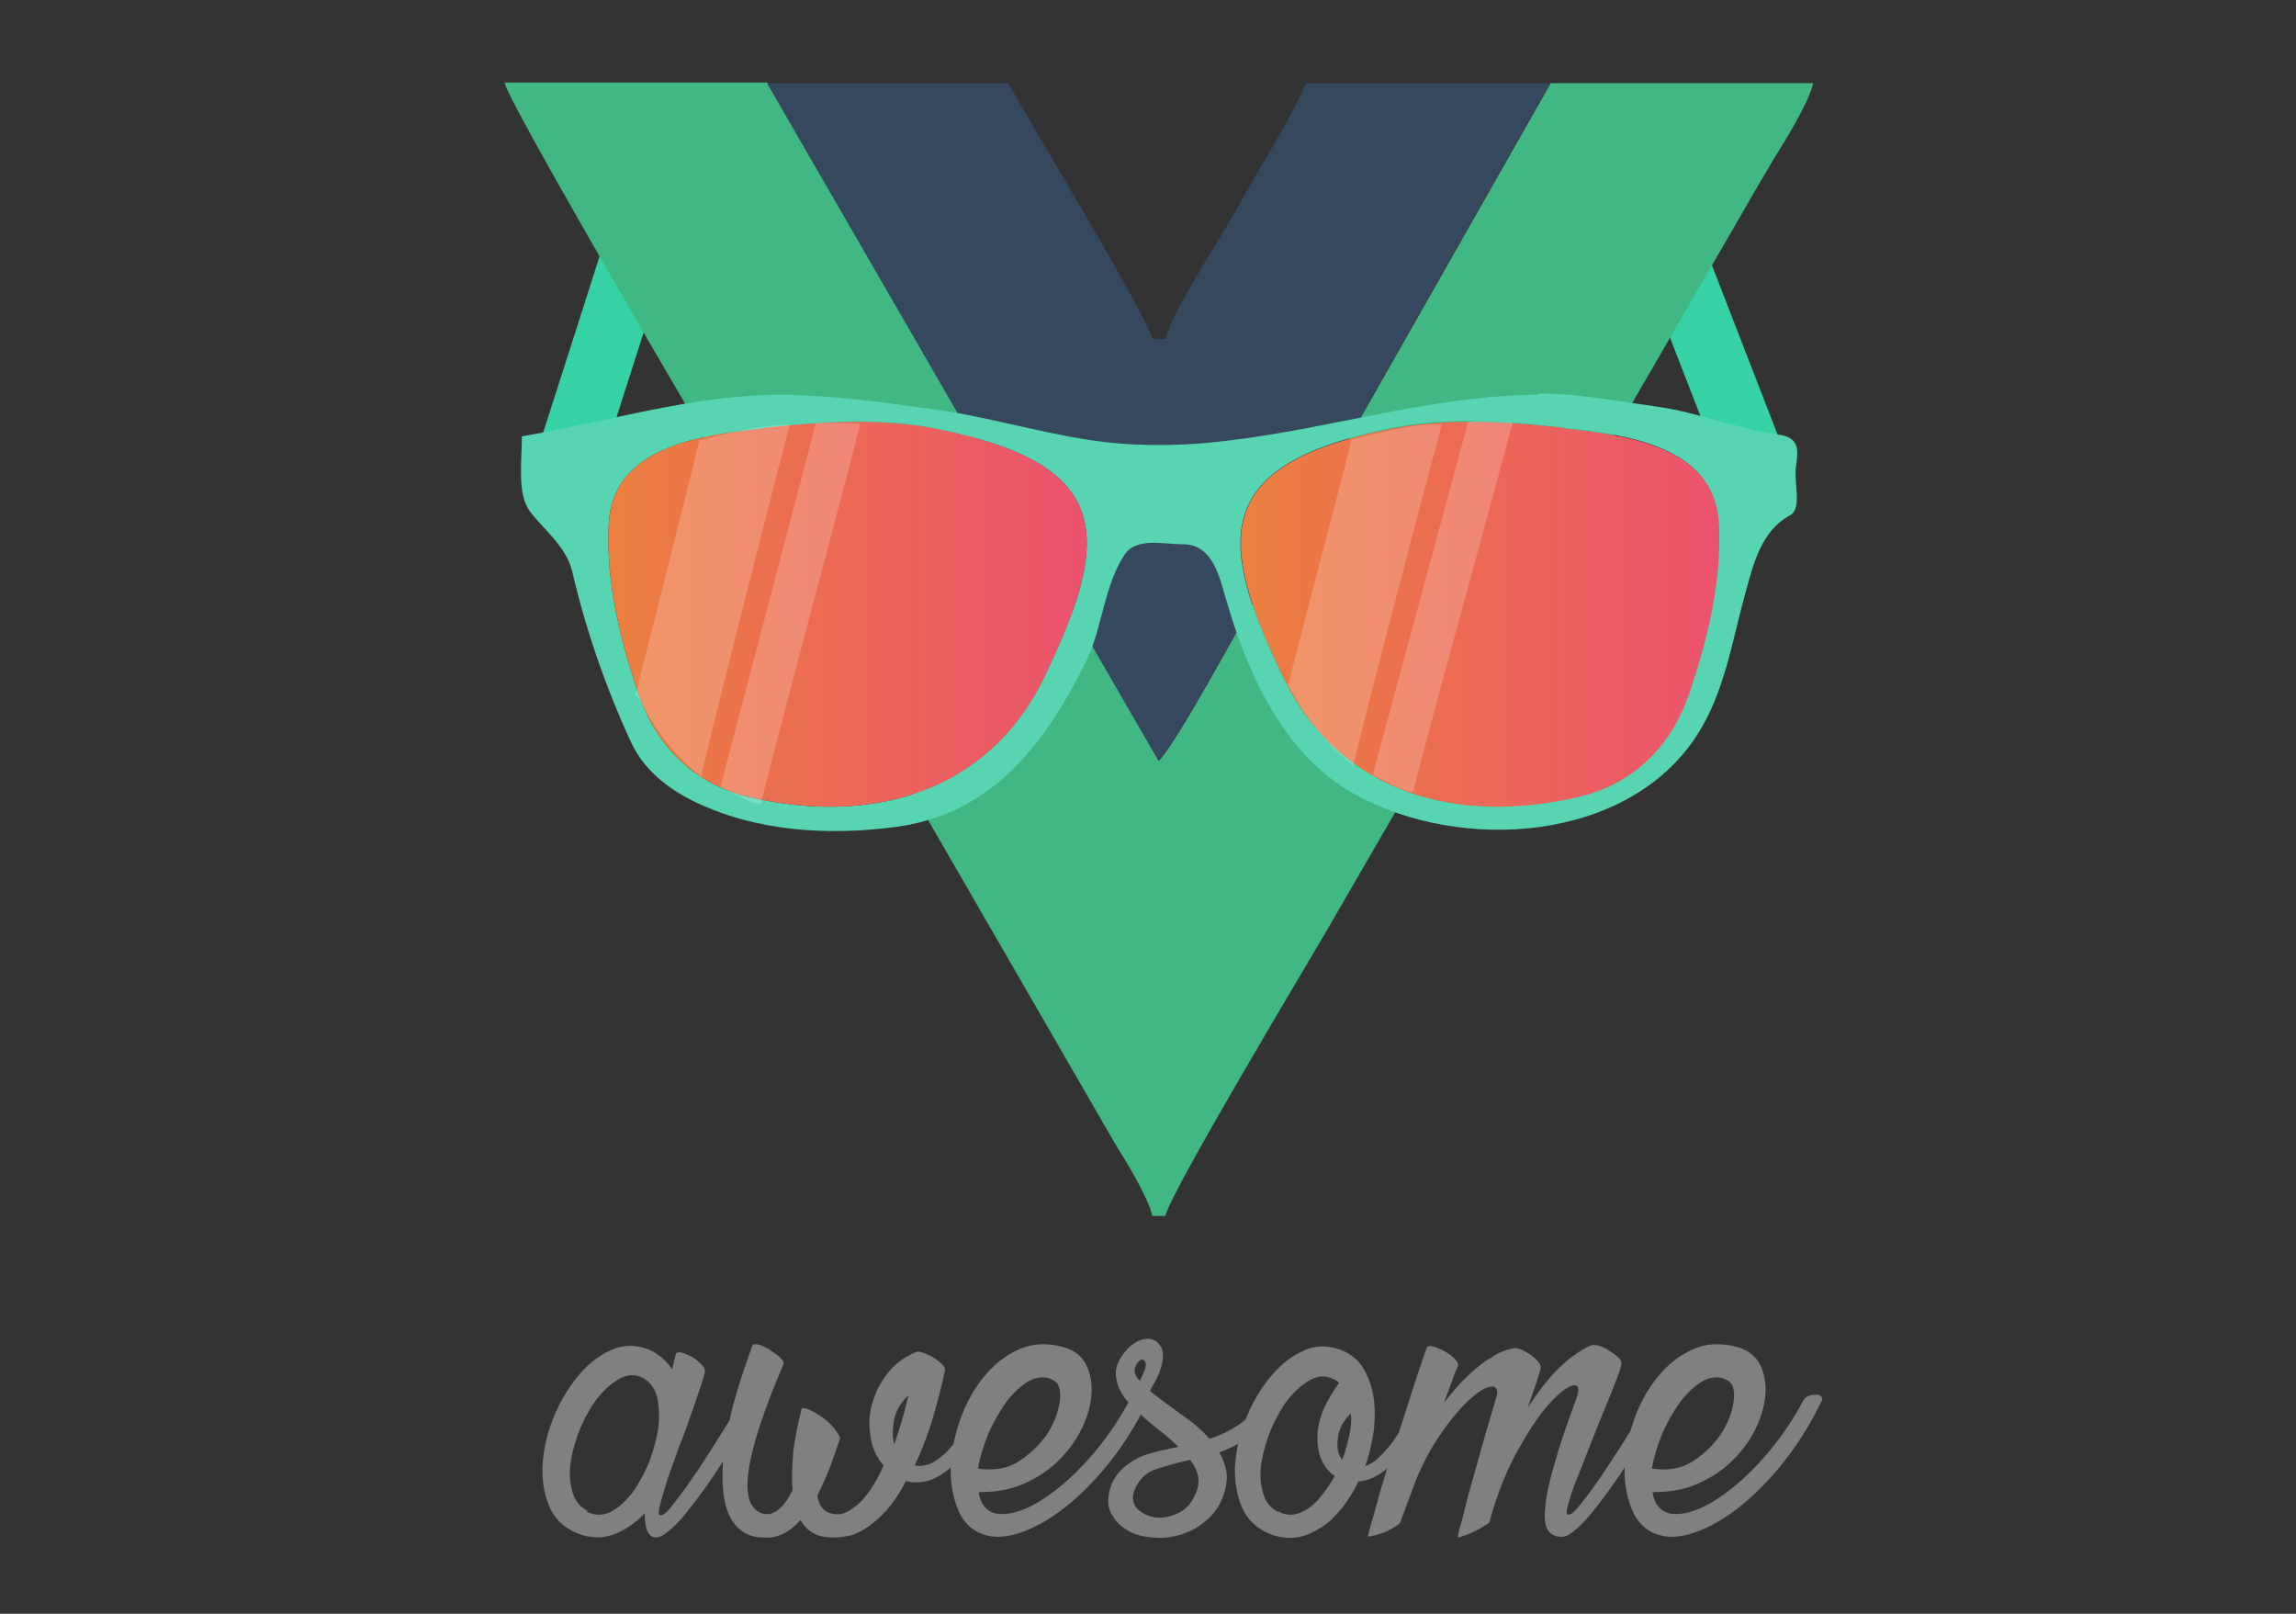 <?xml version="1.0" encoding="UTF-8"?>
<!DOCTYPE svg PUBLIC "-//W3C//DTD SVG 1.1//EN" "http://www.w3.org/Graphics/SVG/1.1/DTD/svg11.dtd">
<!-- Creator: CorelDRAW 2017 -->
<svg xmlns="http://www.w3.org/2000/svg" xml:space="preserve" width="37mm" height="26mm" version="1.1" style="shape-rendering:geometricPrecision; text-rendering:geometricPrecision; image-rendering:optimizeQuality; fill-rule:evenodd; clip-rule:evenodd"
viewBox="0 0 3700 2600"
 xmlns:xlink="http://www.w3.org/1999/xlink">
 <rect x="0" y="0" width="3700" height="2600" fill="#333333" stroke="none"/>
 <defs>
  <style type="text/css">
   <![CDATA[
    .fil2 {fill:#35485D}
    .fil0 {fill:#36D1A5}
    .fil1 {fill:#41B883}
    .fil3 {fill:#57D4B1}
    .fil7 {fill:gray;fill-rule:nonzero}
    .fil6 {fill:#FEFEFE;fill-opacity:0.2}
    .fil4 {fill:url(#id0)}
    .fil5 {fill:url(#id1)}
   ]]>
  </style>
  <linearGradient id="id0" gradientUnits="userSpaceOnUse" x1="981" y1="989" x2="1751" y2="989">
   <stop offset="0" style="stop-opacity:1; stop-color:#EB7F3F"/>
   <stop offset="1" style="stop-opacity:1; stop-color:#EB526E"/>
  </linearGradient>
  <linearGradient id="id1" gradientUnits="userSpaceOnUse" x1="2000" y1="989" x2="2770" y2="989">
   <stop offset="0" style="stop-opacity:1; stop-color:#EB7F3F"/>
   <stop offset="1" style="stop-opacity:1; stop-color:#EB536D"/>
  </linearGradient>
 </defs>
 <g id="Capa_x0020_1">
  <g id="_1616496043600">
   <rect class="fil0" transform="matrix(0.049 -0.019 0.019 0.049 2598.73 305.435)" width="2001" height="9663"/>
   <rect class="fil0" transform="matrix(0.05 0.016 -0.016 0.05 1015.81 257.996)" width="2001" height="9663"/>
   <g>
    <g>
     <path class="fil1" d="M2499 134l-313 551c-55,93 -106,183 -159,273 -32,55 -130,237 -159,267l-631 -1092 -424 0c10,45 470,822 523,912l460 796c18,29 54,87 61,118l21 0c9,-40 233,-413 259,-458l658 -1136c23,-40 42,-73 66,-113 18,-29 54,-87 61,-118l-424 0z"/>
     <path class="fil2" d="M2499 134l-394 0c-30,67 -74,133 -111,201 -26,47 -106,168 -116,211l-21 0c-10,-41 -205,-361 -232,-412l-389 0 631 1092c30,-30 127,-212 159,-267 53,-91 105,-180 159,-273l313 -551z"/>
    </g>
    <path id="path2830" class="fil3" d="M2478 636c-167,1 -328,53 -492,73 -68,9 -139,11 -207,3 -91,-11 -179,-39 -270,-52 -81,-11 -164,-23 -246,-24 -143,-1 -281,43 -422,67 0,41 -8,93 13,121 22,29 58,56 68,96 22,95 54,187 95,276 20,43 57,73 99,94 101,50 219,57 330,42 157,-22 242,-139 307,-272 24,-54 27,-117 59,-166 19,-29 63,-17 95,-17 47,0 58,52 68,86 35,122 93,252 207,316 172,96 442,78 553,-95 44,-68 56,-150 77,-226 13,-47 25,-102 73,-128 19,-10 6,-52 9,-76 3,-26 9,-49 -29,-54 -66,-9 -129,-36 -196,-45 -64,-9 -126,-21 -191,-21l0 0zm-1104 43c47,0 95,3 141,13 275,57 280,169 167,401 -92,188 -283,236 -475,191 -89,-21 -149,-82 -178,-166 -30,-88 -53,-182 -48,-275 7,-124 149,-142 251,-153 47,-5 94,-9 142,-10l0 0zm1002 0c47,0 95,4 142,10 102,11 244,29 251,153 5,93 -18,187 -48,275 -29,84 -89,145 -178,166 -192,45 -383,-2 -475,-191 -113,-231 -107,-343 167,-401 46,-10 93,-13 141,-13l0 0z"/>
    <path id="path2832" class="fil4" d="M1233 689c94,-10 190,-16 282,3 275,57 280,169 167,401 -92,188 -283,236 -475,191 -89,-21 -149,-82 -178,-166 -30,-88 -53,-182 -48,-275 7,-124 149,-142 251,-153l0 0 0 0z"/>
    <path id="path2832-1" class="fil5" d="M2518 689c-94,-10 -190,-16 -282,3 -275,57 -280,169 -167,401 92,188 283,236 475,191 89,-21 149,-82 178,-166 30,-88 53,-182 48,-275 -7,-124 -149,-142 -251,-153l0 0 0 0z"/>
    <path class="fil6" d="M2178 708c-16,66 -34,132 -51,198l-45 173c-1,4 -2,8 -3,12 0,1 -1,5 -1,6l-2 4c0,0 0,1 -1,1l0 2c3,2 18,31 22,36 19,30 47,65 75,86 8,6 7,5 8,9l1 -1c1,-15 111,-432 124,-481 6,-22 14,-48 18,-70 -50,1 -98,13 -144,25z"/>
    <path class="fil6" d="M2278 1274c0,-10 126,-466 139,-516 3,-13 7,-25 10,-37 3,-10 6,-28 10,-36 -1,-6 3,-4 -8,-5 -2,0 -6,0 -8,0l-55 -1 -154 570c13,5 40,21 58,26 7,2 4,2 8,-1z"/>
    <path class="fil6" d="M1127 710c-16,68 -34,136 -51,204l-45 178c-1,4 -2,9 -3,13 0,1 -1,5 -1,6l-2 4c0,0 0,1 -1,1l0 2c3,2 18,31 22,37 19,31 47,67 75,89 8,6 7,5 8,9l1 -1c1,-16 111,-445 124,-496 6,-22 14,-50 18,-72 -50,1 -98,13 -144,26z"/>
    <path class="fil6" d="M1227 1293c0,-10 126,-480 139,-531 3,-13 7,-26 10,-38 3,-10 6,-29 10,-37 -1,-6 3,-4 -8,-5 -2,0 -6,0 -8,0l-55 -1 -154 587c13,5 40,22 58,27 7,2 4,2 8,-1z"/>
   </g>
  </g>
  <path class="fil7" d="M1202 2252c1,-3 3,-4 6,-5 3,-1 6,-1 8,0 3,1 5,2 6,4 2,2 2,4 1,7 -3,5 -8,13 -15,26 -7,13 -16,28 -26,44 -10,16 -21,33 -33,51 -12,18 -24,34 -35,48 -11,15 -22,27 -32,36 -10,9 -18,14 -25,14 -12,0 -18,-13 -18,-39 -14,15 -30,26 -47,33 -17,7 -35,8 -54,2 -23,-7 -40,-21 -50,-40 -10,-20 -14,-42 -14,-67 1,-25 6,-51 16,-77 10,-26 23,-49 39,-69 16,-20 34,-35 54,-44 20,-10 41,-10 62,-2 16,7 29,18 38,32 1,-4 2,-8 3,-12 1,-4 2,-8 3,-12 1,-3 3,-4 8,-3 5,1 10,3 16,6 6,3 11,7 16,12 5,5 7,8 7,12 0,3 -2,10 -6,22 -4,12 -9,27 -15,44 -6,17 -12,35 -20,54 -7,19 -13,37 -19,53 -5,16 -9,30 -12,41 -3,11 -3,17 -1,18 4,2 12,-4 23,-19 12,-15 25,-33 39,-54 14,-21 28,-43 41,-64 14,-22 24,-39 32,-51zm-257 183c13,7 26,7 39,1 13,-7 24,-17 35,-31 10,-14 19,-30 27,-49 7,-19 12,-37 15,-56 2,-18 1,-35 -2,-49 -4,-15 -12,-25 -23,-31 -12,-6 -24,-6 -37,1 -13,7 -24,17 -35,30 -11,14 -20,30 -28,48 -8,19 -13,37 -16,54 -3,18 -2,34 2,49 4,15 12,26 25,32zm635 -183c1,-3 3,-4 6,-5 3,-1 6,-1 8,0 3,1 5,2 6,4 2,2 2,4 1,7 -13,30 -26,54 -39,72 -13,18 -25,31 -37,40 -12,9 -24,15 -35,17 -11,2 -21,2 -30,-1 -11,21 -22,37 -33,49 -11,12 -22,21 -33,28 -11,7 -21,11 -30,12 -9,2 -17,2 -24,2 -22,0 -39,-9 -50,-28 -11,12 -22,20 -32,24 -10,4 -20,5 -29,4 -18,0 -33,-7 -44,-20 -11,-13 -18,-33 -20,-59 -2,-26 0,-58 8,-97 7,-38 21,-82 39,-132 1,-3 4,-4 9,-3 5,1 11,4 17,7 6,4 11,8 17,12 5,5 8,8 8,12 -65,151 -76,232 -32,242 16,3 32,-9 46,-38 -1,-17 -1,-36 1,-58 2,-22 7,-46 14,-74 3,-1 8,0 14,3 6,3 13,7 20,12 7,5 13,11 18,17 5,6 8,11 10,16 -7,20 -13,38 -19,53 -6,15 -12,28 -18,40 3,17 11,27 26,29 11,3 24,-2 39,-15 15,-13 29,-34 42,-63 -11,-12 -18,-27 -21,-45 -3,-18 -3,-35 2,-53 5,-18 13,-35 25,-50 12,-16 28,-27 47,-35 3,-1 7,0 12,2 5,2 10,4 15,7 5,3 9,6 13,10 4,4 6,7 6,10 -7,33 -15,62 -23,88 -8,25 -17,47 -26,66 10,2 20,0 30,-5 9,-6 19,-13 27,-23 9,-10 17,-22 25,-37 8,-14 16,-29 23,-45zm-139 75c4,-11 8,-23 12,-37 4,-13 7,-27 11,-42 -12,11 -20,24 -23,39 -3,15 -3,28 0,40zm382 -74c2,-3 5,-4 8,-5 3,-1 7,-1 10,-1 4,0 6,1 8,3 2,2 2,4 1,6 -18,38 -39,71 -62,100 -23,29 -47,53 -71,72 -24,19 -47,32 -69,40 -22,8 -41,10 -57,6 -21,-5 -36,-18 -45,-37 -9,-20 -14,-42 -14,-67 0,-25 5,-52 14,-79 9,-27 22,-51 38,-71 16,-20 35,-36 58,-46 22,-10 47,-11 74,-3 16,5 27,14 34,27 7,14 10,29 9,47 -1,18 -6,36 -15,55 -9,19 -21,36 -37,52 -16,16 -34,28 -56,38 -22,10 -46,14 -74,14 3,19 12,30 26,34 12,3 28,1 46,-6 18,-7 37,-19 57,-35 20,-16 40,-36 60,-60 20,-24 39,-52 56,-84zm-125 -29c-12,-7 -25,-6 -38,0 -13,7 -25,18 -37,33 -11,15 -21,32 -30,52 -8,20 -14,39 -17,57 26,4 49,0 68,-13 19,-13 34,-28 45,-45 11,-18 17,-35 19,-52 2,-17 -2,-28 -10,-32zm339 27c1,-3 3,-4 6,-5 3,-1 6,-1 8,0 3,1 5,2 6,3 2,2 2,4 1,6 -11,25 -25,43 -41,56 -16,13 -33,22 -52,29 5,9 9,19 11,29 2,10 1,21 -2,32 -5,19 -14,34 -27,46 -13,12 -27,20 -43,25 -16,5 -31,7 -47,5 -16,-1 -30,-5 -41,-12 -12,-7 -20,-16 -26,-28 -6,-12 -5,-26 0,-42 4,-11 10,-20 17,-27 7,-7 16,-13 25,-18 9,-5 20,-8 31,-11 11,-3 23,-5 36,-8 -12,-12 -26,-23 -41,-35 -15,-12 -28,-24 -39,-36 -11,-12 -18,-25 -20,-39 -3,-13 1,-27 13,-42 7,-9 15,-15 23,-19 8,-3 16,-4 22,-2 7,2 11,7 15,14 3,7 3,18 -1,31 -2,7 -5,14 -8,20 -3,6 -7,12 -10,18 14,11 30,23 48,36 19,13 35,26 48,41 17,-5 33,-13 48,-23 15,-10 28,-25 38,-45zm-206 -51c-5,7 -3,16 6,25 1,-3 2,-5 3,-7 1,-2 2,-4 2,-5 5,-10 6,-17 2,-21 -4,-4 -8,-1 -14,8zm99 197c4,-14 0,-29 -12,-45 -23,5 -43,11 -58,16 -15,6 -26,17 -33,36 -3,11 -1,20 7,28 8,7 18,12 30,13 12,1 25,-2 38,-9 13,-7 22,-20 28,-38zm354 -145c1,-3 2,-4 5,-5 3,-1 6,-1 9,0 3,1 5,2 7,4 2,2 2,4 1,7 -10,24 -21,44 -31,60 -10,16 -20,29 -30,39 -10,10 -19,17 -29,22 -9,5 -18,7 -27,8 -7,15 -16,29 -25,41 -10,12 -20,23 -32,31 -12,8 -24,14 -37,17 -13,3 -27,2 -41,-2 -23,-7 -40,-21 -50,-40 -10,-20 -14,-42 -14,-67 1,-25 6,-51 16,-77 10,-26 23,-49 39,-69 16,-20 34,-35 54,-44 20,-10 41,-10 62,-2 15,6 27,15 35,28 8,13 14,28 17,45 3,17 3,36 1,56 -3,20 -7,39 -14,58 8,-3 16,-7 23,-15 8,-7 15,-16 22,-25 7,-10 13,-20 20,-32 7,-12 12,-24 18,-36zm-108 26c-12,12 -19,26 -20,40 -2,14 0,25 7,34 5,-12 8,-25 11,-38 3,-13 4,-25 3,-36zm-116 157c8,5 17,6 25,5 8,-1 16,-5 24,-10 8,-6 15,-13 22,-22 7,-9 14,-19 20,-30 -9,-6 -16,-14 -21,-25 -5,-11 -7,-23 -7,-37 0,-14 3,-28 9,-43 6,-15 15,-30 26,-45 -3,-3 -6,-5 -9,-6 -12,-6 -24,-6 -37,1 -13,7 -24,17 -35,30 -11,14 -20,30 -28,48 -8,19 -13,37 -16,54 -3,18 -2,34 2,49 4,15 12,26 25,32zm602 -183c1,-3 3,-4 6,-5 3,-1 6,-1 8,0 3,1 5,2 6,4 2,2 2,4 1,6 -3,5 -8,13 -15,26 -7,13 -16,28 -26,44 -10,16 -21,33 -33,51 -12,18 -24,34 -35,48 -11,15 -22,27 -32,36 -10,9 -18,14 -25,14 -10,0 -17,-3 -22,-10 -5,-7 -7,-19 -5,-36 1,-17 6,-40 14,-68 8,-29 20,-65 36,-108 6,-16 4,-23 -4,-22 -9,1 -21,10 -37,27 -16,17 -33,42 -51,74 -19,33 -35,72 -48,120 -1,1 -4,3 -9,6 -5,3 -9,6 -15,8 -5,3 -10,5 -16,7 -5,2 -9,3 -11,3 1,-5 2,-12 5,-21 3,-9 5,-20 8,-31 3,-12 6,-24 10,-37 4,-13 7,-26 11,-39 8,-30 18,-62 28,-97 4,-12 1,-18 -7,-18 -9,0 -20,7 -35,20 -14,13 -30,31 -47,56 -17,24 -33,54 -46,90 -3,9 -7,18 -10,27 -3,9 -7,18 -10,27 -2,2 -5,4 -10,7 -5,3 -10,6 -16,8 -6,2 -11,4 -16,5 -5,1 -8,2 -10,1 7,-24 14,-50 22,-78 8,-28 17,-55 26,-82 9,-27 17,-53 25,-78 8,-24 15,-46 22,-65 1,-3 4,-4 9,-3 6,1 11,4 18,7 6,3 12,7 17,12 5,5 7,8 7,12 -3,7 -7,15 -10,25 -4,10 -8,22 -13,35 14,-18 27,-33 40,-45 13,-12 24,-21 35,-27 10,-7 19,-11 26,-13 7,-2 11,-3 13,-3 3,0 7,1 12,3 5,2 9,5 14,8 4,3 8,6 11,10 3,4 5,7 5,9 0,3 -2,10 -6,22 -4,12 -9,27 -15,44 23,-36 46,-62 66,-78 21,-16 35,-24 42,-23 3,0 7,1 12,3 5,2 10,5 14,8 5,3 8,6 12,9 3,3 5,6 5,9 0,3 -2,11 -7,24 -5,13 -11,28 -18,45 -7,18 -15,36 -23,57 -8,20 -15,39 -22,56 -7,17 -12,31 -15,43 -4,12 -4,18 -2,19 4,2 12,-4 23,-19 12,-15 25,-33 39,-54 14,-21 28,-43 41,-64 14,-22 24,-39 32,-51zm247 1c2,-3 5,-4 8,-5 3,-1 7,-1 10,-1 4,0 6,1 8,3 2,2 2,4 1,6 -18,38 -39,71 -62,100 -23,29 -47,53 -71,72 -24,19 -47,32 -69,40 -22,8 -41,10 -57,6 -21,-5 -36,-18 -45,-37 -9,-20 -14,-42 -14,-67 0,-25 5,-52 14,-79 9,-27 22,-51 38,-71 16,-20 35,-36 58,-46 22,-10 47,-11 74,-3 16,5 27,14 34,27 7,14 10,29 9,47 -1,18 -6,36 -15,55 -9,19 -21,36 -37,52 -16,16 -34,28 -56,38 -22,10 -46,14 -74,14 3,19 12,30 26,34 12,3 28,1 46,-6 18,-7 37,-19 57,-35 20,-16 40,-36 60,-60 20,-24 39,-52 56,-84zm-125 -29c-12,-7 -25,-6 -38,0 -13,7 -25,18 -37,33 -11,15 -21,32 -30,52 -8,20 -14,39 -17,57 26,4 49,0 68,-13 19,-13 34,-28 45,-45 11,-18 17,-35 19,-52 2,-17 -2,-28 -10,-32z"/>
 </g>
</svg>
